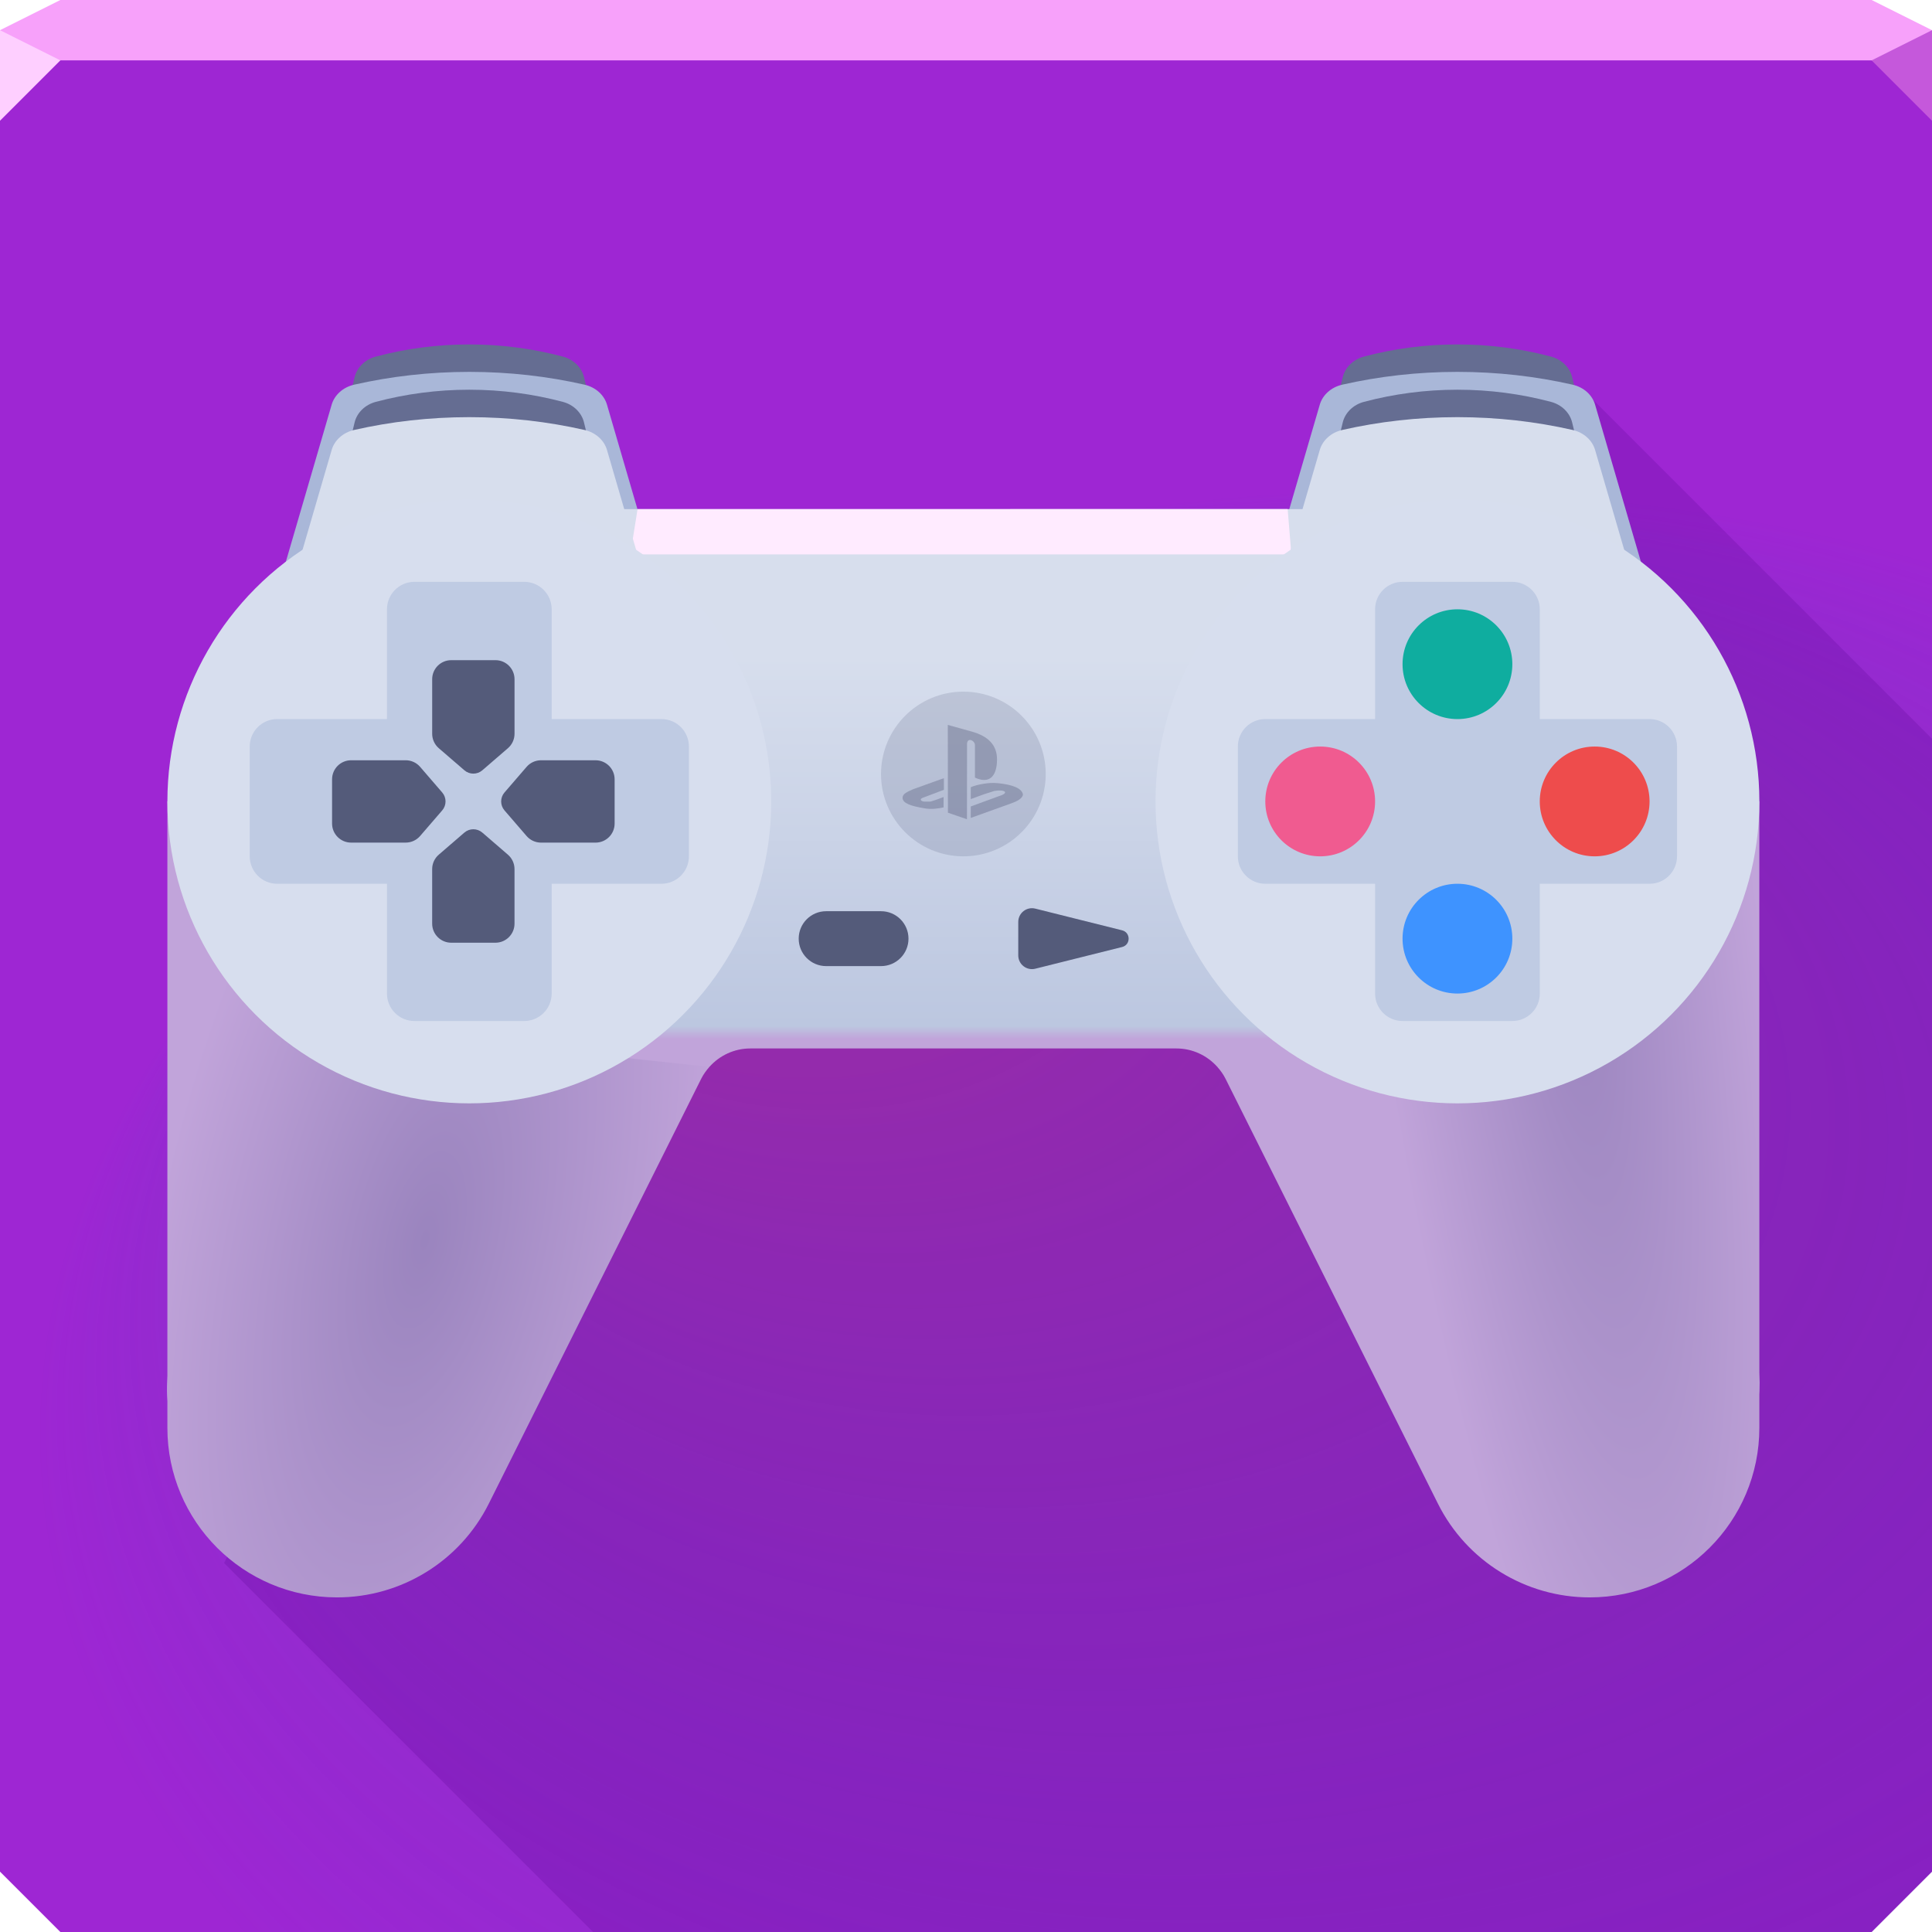 <?xml version="1.0" encoding="UTF-8"?>
<!-- Created with Inkscape (http://www.inkscape.org/) -->
<svg width="64" height="64" version="1.1" xmlns="http://www.w3.org/2000/svg" xmlns:cc="http://creativecommons.org/ns#" xmlns:dc="http://purl.org/dc/elements/1.1/" xmlns:rdf="http://www.w3.org/1999/02/22-rdf-syntax-ns#" xmlns:xlink="http://www.w3.org/1999/xlink">
	<defs>
		<linearGradient id="e" x1="266.93" x2="266.93" y1="270.61" y2="147.35" gradientUnits="userSpaceOnUse">
			<stop stop-color="#c1a4da" offset="0"/>
			<stop stop-color="#bcc7e0" offset=".034"/>
			<stop stop-color="#d7deed" offset="1"/>
		</linearGradient>
		<radialGradient id="b" cx="52.414" cy="36.714" r="9.007" gradientTransform="matrix(.715 -.098 .488 3.569 -3.456 -95.35)" gradientUnits="userSpaceOnUse" xlink:href="#a"/>
		<linearGradient id="a">
			<stop stop-color="#9a84be" offset="0"/>
			<stop stop-color="#c1a4da" offset="1"/>
		</linearGradient>
		<radialGradient id="c" cx="14.232" cy="41.147" r="9.007" gradientTransform="matrix(.963 .218 -.523 2.313 21.92 -57.088)" gradientUnits="userSpaceOnUse" xlink:href="#a"/>
		<radialGradient id="d" cx="46.038" cy="47.16" r="32" fx="28.272" fy="23.006" gradientTransform="matrix(1.419 7.1951e-8 -4.9754e-8 .982 -18.68 1.321)" gradientUnits="userSpaceOnUse">
			<stop stop-color="#dd5768" stop-opacity=".427" offset="0"/>
			<stop stop-color="#134dc1" stop-opacity="0" offset="1"/>
		</radialGradient>
	</defs>
	<path d="m0 1v61l2 2h60l2-2v-61z" color="#000000" fill="#9e26d3"/>
	<path d="m0 1v61l2 2h60l2-2v-61z" color="#000000" fill="url(#d)"/>
	<path d="m52.414 12.885-3.359 4.508c-1e-6 0-19.077 3.72-19.621 4.596l-12.555 20.182-3.268-2.857-6.188 12.463 12.225 12.225h42.352l2-2v-37.529z" fill="#53008b" fill-opacity=".208" style="paint-order:normal"/>
	<path d="m2 0-2 1v1h64v-1l-2-1z" color="#000000" fill="#f7a1fa"/>
	<path d="m64 4-2-2 2-1z" fill="#c558db"/>
	<path d="m0 1v3l2-2z" fill="#fecfff"/>
	<g transform="matrix(.103 0 0 .103 5.545 5.045)" stroke-width="9.677">
		<path d="m135.72 79.449-1.737-7.147c-0.747-3.075-3.308-5.675-6.809-6.603-9.612-2.548-19.689-3.905-30.074-3.905s-20.463 1.357-30.075 3.906c-3.501 0.928-6.062 3.528-6.809 6.603l-1.737 7.146z" fill="#656d92"/>
		<path d="m35.31 141.24h123.59l-17.527-60.093c-0.899-3.082-3.628-5.591-7.211-6.406-11.825-2.688-24.244-4.122-37.055-4.122s-25.23 1.434-37.055 4.122c-3.583 0.814-6.312 3.324-7.211 6.406z" fill="#a9b7d8"/>
		<path d="m453.52 79.449-1.737-7.147c-0.747-3.075-3.308-5.675-6.809-6.603-9.612-2.548-19.689-3.905-30.074-3.905s-20.462 1.357-30.074 3.906c-3.501 0.928-6.062 3.528-6.809 6.603l-1.737 7.146z" fill="#656d92"/>
		<g>
			<path d="m353.1 141.24h123.59l-17.527-60.093c-0.899-3.082-3.628-5.591-7.211-6.406-11.825-2.688-24.244-4.122-37.055-4.122s-25.23 1.434-37.055 4.122c-3.583 0.814-6.312 3.324-7.211 6.406z" fill="#a9b7d8" stroke-width="9.677"/>
			<path d="m370.76 114.76h-229.52l-132.47 79.448-8.767 201.44c-1.31 30.102 24.425 54.555 54.554 54.555h4e-3c20.664 0 39.554-11.674 48.796-30.157l68.318-136.64c2.99-5.982 9.103-9.76 15.791-9.76h137.07c6.687 0 12.801 3.778 15.791 9.76l68.318 136.64c9.241 18.483 28.131 30.157 48.796 30.157h4e-3c30.13 0 54.554-24.425 54.554-54.555l-9.409-201.44z" fill="#d7deed" stroke-width="9.677"/>
			<path transform="matrix(9.677,0,0,9.677,-53.662,-53.661)" d="m21.172 17.404-0.547 3.408 22.375-0.688-0.223-2.721z" fill="#ffebff" stroke-width="1"/>
		</g>
		<g fill="#d7deed">
			<path d="m158.9 167.72h-35.31v-35.31c0-4.875-3.953-8.828-8.828-8.828h-35.31c-4.875 0-8.828 3.953-8.828 8.828v35.31h-35.311c-4.875 0-8.828 3.953-8.828 8.828v35.31c0 4.875 3.953 8.828 8.828 8.828h35.31v35.31c0 4.875 3.953 8.828 8.828 8.828h35.31c4.875 0 8.828-3.953 8.828-8.828v-35.31h35.31c4.875 0 8.828-3.953 8.828-8.828v-35.31c0-4.876-3.952-8.828-8.827-8.828z"/>
			<path d="m476.69 167.72h-35.31v-35.31c0-4.875-3.953-8.828-8.828-8.828h-35.31c-4.875 0-8.828 3.953-8.828 8.828v35.31h-35.31c-4.875 0-8.828 3.953-8.828 8.828v35.31c0 4.875 3.953 8.828 8.828 8.828h35.31v35.31c0 4.875 3.953 8.828 8.828 8.828h35.31c4.875 0 8.828-3.953 8.828-8.828v-35.31h35.31c4.875 0 8.828-3.953 8.828-8.828v-35.31c-1e-3 -4.876-3.953-8.828-8.828-8.828z"/>
		</g>
	</g>
	<g transform="matrix(.103 0 0 .103 5.545 6.545)" stroke-width="9.677">
		<path d="m135.72 79.449-1.737-7.147c-0.747-3.075-3.308-5.675-6.809-6.603-9.612-2.548-19.689-3.905-30.074-3.905s-20.463 1.357-30.075 3.906c-3.501 0.928-6.062 3.528-6.809 6.603l-1.737 7.146z" fill="#656d92"/>
		<path d="m35.31 141.24h123.59l-17.527-60.093c-0.899-3.082-3.628-5.591-7.211-6.406-11.825-2.688-24.244-4.122-37.055-4.122s-25.23 1.434-37.055 4.122c-3.583 0.814-6.312 3.324-7.211 6.406z" fill="#d7deed"/>
		<path d="m453.52 79.449-1.737-7.147c-0.747-3.075-3.308-5.675-6.809-6.603-9.612-2.548-19.689-3.905-30.074-3.905s-20.462 1.357-30.074 3.906c-3.501 0.928-6.062 3.528-6.809 6.603l-1.737 7.146z" fill="#656d92"/>
		<g>
			<path d="m353.1 141.24h123.59l-17.527-60.093c-0.899-3.082-3.628-5.591-7.211-6.406-11.825-2.688-24.244-4.122-37.055-4.122s-25.23 1.434-37.055 4.122c-3.583 0.814-6.312 3.324-7.211 6.406z" fill="#d7deed" stroke-width="9.677"/>
			<path d="m141.24 114.76-141.24 79.457 47.383 131.94 126.93-46.567c3.302-3.707 8.046-5.935 13.155-5.935h137.06c5.108 0 9.852 2.227 13.155 5.935l145.12 56.123c12.376-44.915 19.035-95.217 27.814-142.27l-139.86-78.682z" fill="url(#e)" stroke-width="9.677"/>
			<path transform="matrix(9.677,0,0,9.677,-53.662,-63.338)" d="m58.312 26.535-4.438 6.277c-0.32 0.452-0.451 0.928-1 1l-12.434 1.625c0.105 0.118 0.2 0.249 0.273 0.395l7.059 14.121c0.955 1.91 2.908 3.115 5.043 3.115 3.114 0 5.639-2.523 5.639-5.637v-20.816z" fill="url(#b)" stroke-width="1"/>
			<path transform="matrix(9.677,0,0,9.677,-53.662,-63.338)" d="m5.545 26.615v20.816c0 3.114 2.525 5.637 5.639 5.637 2.135 0 4.088-1.205 5.043-3.115l7.059-14.121c0.073-0.146 0.168-0.276 0.273-0.395l-12.764-1.375z" fill="url(#c)" stroke-width="1"/>
		</g>
		<g fill="#d7deee">
			<circle cx="97.103" cy="194.21" r="97.103"/>
			<circle cx="414.9" cy="194.21" r="97.103"/>
		</g>
		<g fill="#00378e" fill-opacity=".117">
			<path d="m158.9 167.72h-35.31v-35.31c0-4.875-3.953-8.828-8.828-8.828h-35.31c-4.875 0-8.828 3.953-8.828 8.828v35.31h-35.311c-4.875 0-8.828 3.953-8.828 8.828v35.31c0 4.875 3.953 8.828 8.828 8.828h35.31v35.31c0 4.875 3.953 8.828 8.828 8.828h35.31c4.875 0 8.828-3.953 8.828-8.828v-35.31h35.31c4.875 0 8.828-3.953 8.828-8.828v-35.31c0-4.876-3.952-8.828-8.827-8.828z"/>
			<path d="m476.69 167.72h-35.31v-35.31c0-4.875-3.953-8.828-8.828-8.828h-35.31c-4.875 0-8.828 3.953-8.828 8.828v35.31h-35.31c-4.875 0-8.828 3.953-8.828 8.828v35.31c0 4.875 3.953 8.828 8.828 8.828h35.31v35.31c0 4.875 3.953 8.828 8.828 8.828h35.31c4.875 0 8.828-3.953 8.828-8.828v-35.31h35.31c4.875 0 8.828-3.953 8.828-8.828v-35.31c-1e-3 -4.876-3.953-8.828-8.828-8.828z"/>
		</g>
		<g fill="#545b7a">
			<path d="m76.641 207.45h-17.547c-3.384 0-6.129-2.744-6.129-6.129v-14.226c0-3.384 2.744-6.129 6.129-6.129h17.548c1.782 0 3.476 0.776 4.64 2.125l7.103 8.233c1.429 1.656 1.429 4.11 0 5.767l-7.103 8.233c-1.164 1.35-2.859 2.126-4.641 2.126z"/>
			<path d="m120.16 180.97h17.548c3.384 0 6.129 2.744 6.129 6.129v14.226c0 3.384-2.744 6.129-6.129 6.129h-17.548c-1.782 0-3.476-0.776-4.64-2.125l-7.103-8.233c-1.429-1.656-1.429-4.11 0-5.767l7.103-8.233c1.163-1.35 2.857-2.126 4.64-2.126z"/>
			<path d="m111.64 215.97v17.547c0 3.384-2.744 6.129-6.129 6.129h-14.225c-3.384 0-6.129-2.744-6.129-6.129v-17.547c0-1.782 0.776-3.476 2.125-4.64l8.233-7.103c1.656-1.429 4.11-1.429 5.767 0l8.233 7.103c1.35 1.165 2.125 2.858 2.125 4.64z"/>
			<path d="m85.16 172.45v-17.547c0-3.384 2.744-6.129 6.129-6.129h14.226c3.384 0 6.129 2.744 6.129 6.129v17.547c0 1.782-0.776 3.476-2.125 4.64l-8.233 7.103c-1.656 1.429-4.11 1.429-5.767 0l-8.233-7.103c-1.349-1.164-2.126-2.857-2.126-4.64z"/>
		</g>
		<circle cx="370.76" cy="194.21" r="17.655" fill="#f05b90"/>
		<circle cx="256" cy="185.38" r="26.483" fill="#00103a" fill-opacity=".117"/>
		<circle cx="459.03" cy="194.21" r="17.655" fill="#ee4c4c"/>
		<circle cx="414.9" cy="238.34" r="17.655" fill="#3e93ff"/>
		<circle cx="414.9" cy="150.07" r="17.655" fill="#0fad9f"/>
		<g fill="#545b7a">
			<path d="m229.52 247.17h-17.655c-4.875 0-8.828-3.953-8.828-8.828s3.953-8.828 8.828-8.828h17.655c4.875 0 8.828 3.953 8.828 8.828s-3.953 8.828-8.828 8.828z"/>
			<path d="m307.05 241.03-27.915 6.978c-2.786 0.696-5.484-1.41-5.484-4.282v-10.763c0-2.871 2.699-4.979 5.484-4.282l27.915 6.978c2.795 0.7 2.795 4.673 0 5.371z"/>
		</g>
		<g transform="matrix(.103 0 0 .103 108.55 52.531)" fill="#545b7a" fill-opacity=".368" fill-rule="evenodd" stroke-width="67.552">
			<path d="m1443 1196.8-0.242 234.32-59.46-20.418-0.418-274.2 75.897 21.19c48.583 13.786 78.31 40.584 77.83 87.55-0.483 54.625-25.865 75.82-68.853 55.84v-101.28c0-14.941-24.754-25.851-24.754-2.995"/>
			<path d="m1370.7 1303.2-8.941 2.881-86.55 31.04c-18.219 8.355-33.437 13.758-33.534 27.371 0.457 17.231 27.459 25.614 66.997 32.22 21.07 4.223 42.596 1.392 61.03-2.512l0.015-32.465s-34.17 13.278-42.29 14.383l-16.439-0.09c-12.204-0.067-17.887-7.884-5.73-12.08l65.44-24.763 0.011-35.99"/>
			<path d="m1524.5 1317.8c-22.722-0.075-54.19 6.117-69.787 13.373v37l41.13-15.04 32.581-10.358c33.932-5.587 47.42 6.262 14.373 16.16l-88.08 32.23-0.107 35.882 128.69-46.3c14.203-4.953 34.18-14.952 34.22-27.24-3.447-19.03-32.07-30.13-76.52-34.839-3.987-0.411-7.993-0.669-11.973-0.788-1.516-0.044-3.02-0.083-4.537-0.088z"/>
		</g>
	</g>
</svg>
